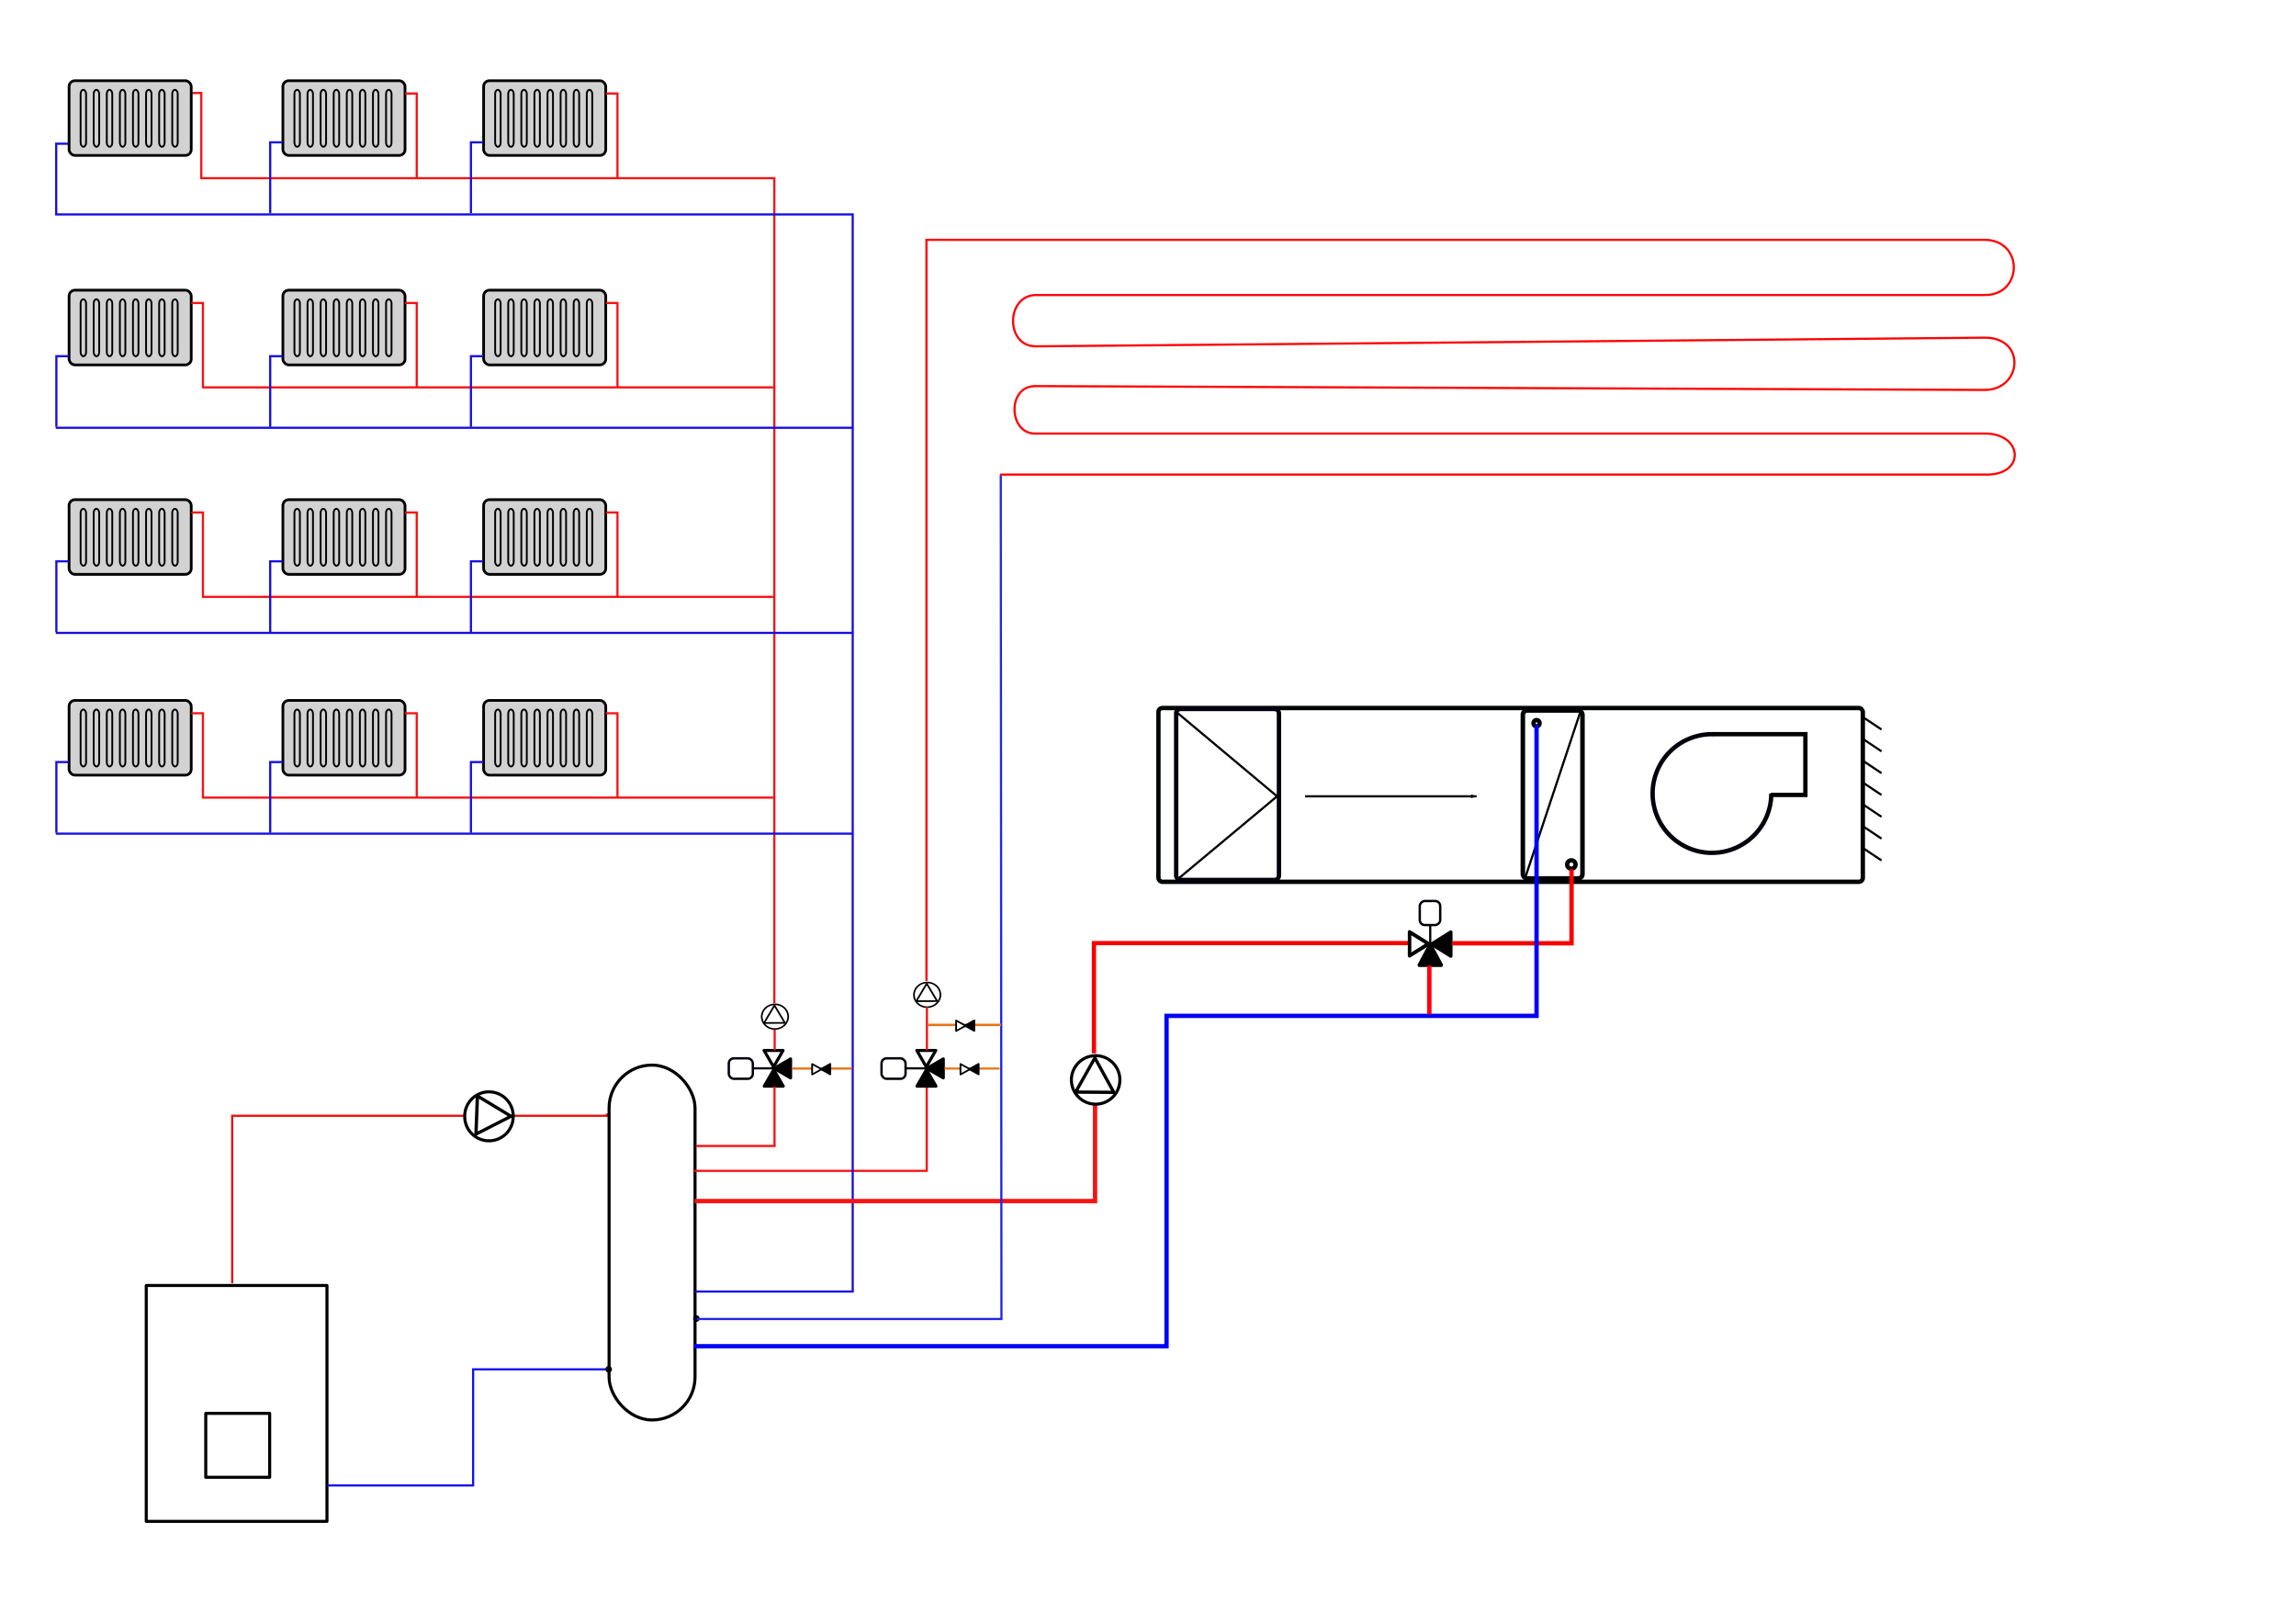 <?xml version="1.0" encoding="UTF-8" standalone="no"?>
<!-- Created with Inkscape (http://www.inkscape.org/) -->

<svg
   xmlns:dc="http://purl.org/dc/elements/1.1/"
   xmlns:cc="http://creativecommons.org/ns#"
   xmlns:rdf="http://www.w3.org/1999/02/22-rdf-syntax-ns#"
   xmlns:svg="http://www.w3.org/2000/svg"
   xmlns="http://www.w3.org/2000/svg"
   xmlns:sodipodi="http://sodipodi.sourceforge.net/DTD/sodipodi-0.dtd"
   xmlns:inkscape="http://www.inkscape.org/namespaces/inkscape"
   width="1052.362"
   height="744.094"
   id="svg2"
   version="1.1"
   inkscape:version="0.47 r22583"
   sodipodi:docname="circuit_hydraulique.svg">
  <defs
     id="defs4">
    <marker
       inkscape:stockid="Arrow1Lend"
       orient="auto"
       refY="0.0"
       refX="0.0"
       id="Arrow1Lend"
       style="overflow:visible;">
      <path
         id="path4086"
         d="M 0.0,0.0 L 5.0,-5.0 L -12.5,0.0 L 5.0,5.0 L 0.0,0.0 z "
         style="fill-rule:evenodd;stroke:#000000;stroke-width:1.0pt;marker-start:none;"
         transform="scale(0.8) rotate(180) translate(12.5,0)" />
    </marker>
    <inkscape:perspective
       sodipodi:type="inkscape:persp3d"
       inkscape:vp_x="0 : 526.18109 : 1"
       inkscape:vp_y="0 : 1000 : 0"
       inkscape:vp_z="744.09448 : 526.18109 : 1"
       inkscape:persp3d-origin="372.04724 : 350.78739 : 1"
       id="perspective10" />
  </defs>
  <sodipodi:namedview
     id="base"
     pagecolor="#ffffff"
     bordercolor="#666666"
     borderopacity="1.0"
     inkscape:pageopacity="0.0"
     inkscape:pageshadow="2"
     inkscape:zoom="0.80396924"
     inkscape:cx="607.26675"
     inkscape:cy="334.61756"
     inkscape:document-units="px"
     inkscape:current-layer="layer1"
     showgrid="false"
     showguides="true"
     inkscape:guide-bbox="true"
     inkscape:window-width="1920"
     inkscape:window-height="1103"
     inkscape:window-x="0"
     inkscape:window-y="70"
     inkscape:window-maximized="1">
    <sodipodi:guide
       orientation="0,1"
       position="365.801,186.878"
       id="guide3651" />
    <sodipodi:guide
       orientation="0,1"
       position="170.391,701.304"
       id="guide3933" />
    <sodipodi:guide
       orientation="1,0"
       position="909.658,598.015"
       id="guide4025" />
  </sodipodi:namedview>
  <g
     inkscape:label="Calque 1"
     inkscape:groupmode="layer"
     id="layer1"
     transform="translate(0,-308.268)">
    <rect
       style="fill:#ffffff;fill-opacity:1;stroke:#000000;stroke-width:1.4;stroke-linecap:butt;stroke-linejoin:round;stroke-miterlimit:4;stroke-opacity:1;stroke-dasharray:none;stroke-dashoffset:0"
       id="rect2816"
       width="82.833"
       height="108.086"
       x="67.036"
       y="897.377" />
    <rect
       style="fill:#ffffff;fill-opacity:1;stroke:#000000;stroke-width:1.4;stroke-linecap:butt;stroke-linejoin:round;stroke-miterlimit:4;stroke-opacity:1;stroke-dasharray:none;stroke-dashoffset:0"
       id="rect2818"
       width="29.294"
       height="29.294"
       x="94.31"
       y="955.966" />
    <path
       style="fill:none;stroke:#e50f0f;stroke-width:1px;stroke-linecap:butt;stroke-linejoin:miter;stroke-opacity:1"
       d="m 106.432,896.367 0,-76.772 171.726,0 0,-1.01"
       id="path2820" />
    <rect
       style="fill:#ffffff;fill-opacity:1;stroke:#000000;stroke-width:1.4;stroke-linecap:butt;stroke-linejoin:round;stroke-miterlimit:4;stroke-opacity:1;stroke-dasharray:none;stroke-dashoffset:0"
       id="rect2822"
       width="39.396"
       height="162.635"
       x="279.168"
       y="796.362"
       ry="19.698" />
    <g
       id="g2840">
      <path
         transform="translate(-0.14,615.175)"
         d="m 235.366,204.673 a 11.112,11.112 0 1 1 -22.223,0 11.112,11.112 0 1 1 22.223,0 z"
         sodipodi:ry="11.111678"
         sodipodi:rx="11.111678"
         sodipodi:cy="204.67302"
         sodipodi:cx="224.25386"
         id="path2824"
         style="fill:#ffffff;fill-opacity:1;stroke:#000000;stroke-width:1.4;stroke-linecap:butt;stroke-linejoin:round;stroke-miterlimit:4;stroke-opacity:1;stroke-dasharray:none;stroke-dashoffset:0"
         sodipodi:type="arc" />
      <path
         transform="matrix(1.079,0,0,1.04,-38.945,459.504)"
         d="m 238.901,337.508 7.127,4.471 7.127,4.471 -7.436,3.937 -7.436,3.937 0.309,-8.408 0.309,-8.408 z"
         inkscape:randomized="0"
         inkscape:rounded="0"
         inkscape:flatsided="false"
         sodipodi:arg2="-1.010498"
         sodipodi:arg1="-2.0576956"
         sodipodi:r2="4.8576684"
         sodipodi:r1="9.7153358"
         sodipodi:cy="346.09439"
         sodipodi:cx="243.44676"
         sodipodi:sides="3"
         id="path2826"
         style="fill:#ffffff;fill-opacity:1;stroke:#000000;stroke-width:1.4;stroke-linecap:butt;stroke-linejoin:round;stroke-miterlimit:4;stroke-opacity:1;stroke-dasharray:none;stroke-dashoffset:0"
         sodipodi:type="star" />
    </g>
    <path
       style="fill:none;stroke:#1512ed;stroke-width:1px;stroke-linecap:butt;stroke-linejoin:miter;stroke-opacity:1"
       d="m 150.071,989.005 66.786,0 0,-53.214 62.143,0"
       id="path2828" />
    <path
       sodipodi:type="arc"
       id="path2830"
       style="fill:#000000;stroke:none"
       sodipodi:cx="315"
       sodipodi:cy="793.79077"
       sodipodi:rx="1.5"
       sodipodi:ry="1.5"
       d="m 316.5,793.791 a 1.5,1.5 0 1 1 -3,0 1.5,1.5 0 1 1 3,0 z"
       transform="translate(-36,142)" />
    <path
       style="fill:none;stroke:#f81212;stroke-width:1.007px;stroke-linecap:butt;stroke-linejoin:miter;stroke-opacity:1"
       d="m 318.935,833.434 36.563,0"
       id="path2832" />
    <g
       id="g2844"
       transform="matrix(-0.02,-0.51,0.546,-0.022,-87.961,906.505)">
      <path
         sodipodi:type="arc"
         style="fill:#ffffff;fill-opacity:1;stroke:#000000;stroke-width:1.4;stroke-linecap:butt;stroke-linejoin:round;stroke-miterlimit:4;stroke-opacity:1;stroke-dasharray:none;stroke-dashoffset:0"
         id="path2846"
         sodipodi:cx="224.25386"
         sodipodi:cy="204.67302"
         sodipodi:rx="11.111678"
         sodipodi:ry="11.111678"
         d="m 235.366,204.673 c 0,6.137 -4.975,11.112 -11.112,11.112 -6.137,0 -11.112,-4.975 -11.112,-11.112 0,-6.137 4.975,-11.112 11.112,-11.112 6.137,0 11.112,4.975 11.112,11.112 z"
         transform="translate(-0.14,615.175)" />
      <path
         sodipodi:type="star"
         style="fill:#ffffff;fill-opacity:1;stroke:#000000;stroke-width:1.4;stroke-linecap:butt;stroke-linejoin:round;stroke-miterlimit:4;stroke-opacity:1;stroke-dasharray:none;stroke-dashoffset:0"
         id="path2848"
         sodipodi:sides="3"
         sodipodi:cx="243.44676"
         sodipodi:cy="346.09439"
         sodipodi:r1="9.7153358"
         sodipodi:r2="4.8576684"
         sodipodi:arg1="-2.0576956"
         sodipodi:arg2="-1.010498"
         inkscape:flatsided="false"
         inkscape:rounded="0"
         inkscape:randomized="0"
         d="m 238.901,337.508 7.127,4.471 7.127,4.471 -7.436,3.937 -7.436,3.937 0.309,-8.408 0.309,-8.408 z"
         transform="matrix(1.079,0,0,1.04,-38.945,459.504)" />
    </g>
    <g
       id="g3630"
       transform="matrix(0,-1,1,0,-461.466,1160.479)">
      <path
         transform="translate(0,308.268)"
         d="m 361.993,507.844 -3.771,2.177 -3.771,2.177 0,-4.355 0,-4.355 3.771,2.177 3.771,2.177 z"
         inkscape:randomized="0"
         inkscape:rounded="0"
         inkscape:flatsided="false"
         sodipodi:arg2="1.0471976"
         sodipodi:arg1="0"
         sodipodi:r2="2.5143087"
         sodipodi:r1="5.0286169"
         sodipodi:cy="507.84448"
         sodipodi:cx="356.96429"
         sodipodi:sides="3"
         id="path2852"
         style="fill:#000000;fill-opacity:1;stroke:#000000;stroke-width:1.4;stroke-linecap:butt;stroke-linejoin:round;stroke-miterlimit:4;stroke-opacity:1;stroke-dasharray:none;stroke-dashoffset:0"
         sodipodi:type="star" />
      <path
         sodipodi:type="star"
         style="fill:#ffffff;fill-opacity:1;stroke:#000000;stroke-width:1.4;stroke-linecap:butt;stroke-linejoin:round;stroke-miterlimit:4;stroke-opacity:1;stroke-dasharray:none;stroke-dashoffset:0"
         id="path2854"
         sodipodi:sides="3"
         sodipodi:cx="356.96429"
         sodipodi:cy="507.84448"
         sodipodi:r1="5.0286169"
         sodipodi:r2="2.5143087"
         sodipodi:arg1="0"
         sodipodi:arg2="1.0471976"
         inkscape:flatsided="false"
         inkscape:rounded="0"
         inkscape:randomized="0"
         d="m 361.993,507.844 -3.771,2.177 -3.771,2.177 0,-4.355 0,-4.355 3.771,2.177 3.771,2.177 z"
         transform="matrix(-1,0,0,-1,725.282,1323.867)" />
      <path
         transform="matrix(0,-1,1,0,-145.248,1178.28)"
         d="m 361.993,507.844 -3.771,2.177 -3.771,2.177 0,-4.355 0,-4.355 3.771,2.177 3.771,2.177 z"
         inkscape:randomized="0"
         inkscape:rounded="0"
         inkscape:flatsided="false"
         sodipodi:arg2="1.0471976"
         sodipodi:arg1="0"
         sodipodi:r2="2.5143087"
         sodipodi:r1="5.0286169"
         sodipodi:cy="507.84448"
         sodipodi:cx="356.96429"
         sodipodi:sides="3"
         id="path2856"
         style="fill:#000000;fill-opacity:1;stroke:#000000;stroke-width:1.4;stroke-linecap:butt;stroke-linejoin:round;stroke-miterlimit:4;stroke-opacity:1;stroke-dasharray:none;stroke-dashoffset:0"
         sodipodi:type="star" />
    </g>
    <path
       style="fill:none;stroke:#f81212;stroke-width:1px;stroke-linecap:butt;stroke-linejoin:miter;stroke-opacity:1"
       d="m 355,833.255 0,-27.143"
       id="path3655" />
    <path
       style="fill:none;stroke:#f81212;stroke-width:1px;stroke-linecap:butt;stroke-linejoin:miter;stroke-opacity:1"
       d="m 355.069,481.139 0,-9.344"
       id="path3657"
       transform="translate(0,308.268)" />
    <path
       style="fill:none;stroke:#f61414;stroke-width:1;stroke-linecap:butt;stroke-linejoin:miter;stroke-opacity:1;stroke-miterlimit:4;stroke-dasharray:none"
       d="m 318.198,844.837 106.571,0 0,-44.447"
       id="path3659" />
    <path
       style="fill:none;stroke:#f81212;stroke-width:1px;stroke-linecap:butt;stroke-linejoin:miter;stroke-opacity:1"
       d="m 354.912,459.833 0,-8.312 0,-369.873 -262.651,0 0,-39.065 -4.203,0.061"
       id="path3661"
       transform="translate(0,308.268)"
       sodipodi:nodetypes="cccccc" />
    <g
       id="g3702">
      <rect
         ry="2.684"
         y="345.246"
         x="31.659"
         height="34.244"
         width="55.99"
         id="rect3663"
         style="fill:#d2d2d2;fill-opacity:1;stroke:#000000;stroke-width:1.244;stroke-linecap:butt;stroke-linejoin:round;stroke-miterlimit:4;stroke-opacity:1;stroke-dasharray:none;stroke-dashoffset:0" />
      <rect
         ry="1.811"
         y="349.43"
         x="36.946"
         height="26.095"
         width="2.513"
         id="rect3665"
         style="fill:#d2d2d2;fill-opacity:1;stroke:#000000;stroke-width:0.838;stroke-linecap:butt;stroke-linejoin:round;stroke-miterlimit:4;stroke-opacity:1;stroke-dasharray:none;stroke-dashoffset:0" />
      <rect
         style="fill:#d2d2d2;fill-opacity:1;stroke:#000000;stroke-width:0.838;stroke-linecap:butt;stroke-linejoin:round;stroke-miterlimit:4;stroke-opacity:1;stroke-dasharray:none;stroke-dashoffset:0"
         id="rect3667"
         width="2.513"
         height="26.095"
         x="42.946"
         y="349.43"
         ry="1.811" />
      <rect
         ry="1.811"
         y="349.43"
         x="48.946"
         height="26.095"
         width="2.513"
         id="rect3669"
         style="fill:#d2d2d2;fill-opacity:1;stroke:#000000;stroke-width:0.838;stroke-linecap:butt;stroke-linejoin:round;stroke-miterlimit:4;stroke-opacity:1;stroke-dasharray:none;stroke-dashoffset:0" />
      <rect
         style="fill:#d2d2d2;fill-opacity:1;stroke:#000000;stroke-width:0.838;stroke-linecap:butt;stroke-linejoin:round;stroke-miterlimit:4;stroke-opacity:1;stroke-dasharray:none;stroke-dashoffset:0"
         id="rect3671"
         width="2.513"
         height="26.095"
         x="54.946"
         y="349.43"
         ry="1.811" />
      <rect
         ry="1.811"
         y="349.43"
         x="60.946"
         height="26.095"
         width="2.513"
         id="rect3673"
         style="fill:#d2d2d2;fill-opacity:1;stroke:#000000;stroke-width:0.838;stroke-linecap:butt;stroke-linejoin:round;stroke-miterlimit:4;stroke-opacity:1;stroke-dasharray:none;stroke-dashoffset:0" />
      <rect
         style="fill:#d2d2d2;fill-opacity:1;stroke:#000000;stroke-width:0.838;stroke-linecap:butt;stroke-linejoin:round;stroke-miterlimit:4;stroke-opacity:1;stroke-dasharray:none;stroke-dashoffset:0"
         id="rect3675"
         width="2.513"
         height="26.095"
         x="66.946"
         y="349.43"
         ry="1.811" />
      <rect
         ry="1.811"
         y="349.43"
         x="72.946"
         height="26.095"
         width="2.513"
         id="rect3677"
         style="fill:#d2d2d2;fill-opacity:1;stroke:#000000;stroke-width:0.838;stroke-linecap:butt;stroke-linejoin:round;stroke-miterlimit:4;stroke-opacity:1;stroke-dasharray:none;stroke-dashoffset:0" />
      <rect
         style="fill:#d2d2d2;fill-opacity:1;stroke:#000000;stroke-width:0.838;stroke-linecap:butt;stroke-linejoin:round;stroke-miterlimit:4;stroke-opacity:1;stroke-dasharray:none;stroke-dashoffset:0"
         id="rect3679"
         width="2.513"
         height="26.095"
         x="78.946"
         y="349.43"
         ry="1.811" />
    </g>
    <g
       id="g3713"
       transform="translate(98,0)">
      <rect
         style="fill:#d2d2d2;fill-opacity:1;stroke:#000000;stroke-width:1.244;stroke-linecap:butt;stroke-linejoin:round;stroke-miterlimit:4;stroke-opacity:1;stroke-dasharray:none;stroke-dashoffset:0"
         id="rect3715"
         width="55.99"
         height="34.244"
         x="31.659"
         y="345.246"
         ry="2.684" />
      <rect
         style="fill:#d2d2d2;fill-opacity:1;stroke:#000000;stroke-width:0.838;stroke-linecap:butt;stroke-linejoin:round;stroke-miterlimit:4;stroke-opacity:1;stroke-dasharray:none;stroke-dashoffset:0"
         id="rect3717"
         width="2.513"
         height="26.095"
         x="36.946"
         y="349.43"
         ry="1.811" />
      <rect
         ry="1.811"
         y="349.43"
         x="42.946"
         height="26.095"
         width="2.513"
         id="rect3719"
         style="fill:#d2d2d2;fill-opacity:1;stroke:#000000;stroke-width:0.838;stroke-linecap:butt;stroke-linejoin:round;stroke-miterlimit:4;stroke-opacity:1;stroke-dasharray:none;stroke-dashoffset:0" />
      <rect
         style="fill:#d2d2d2;fill-opacity:1;stroke:#000000;stroke-width:0.838;stroke-linecap:butt;stroke-linejoin:round;stroke-miterlimit:4;stroke-opacity:1;stroke-dasharray:none;stroke-dashoffset:0"
         id="rect3721"
         width="2.513"
         height="26.095"
         x="48.946"
         y="349.43"
         ry="1.811" />
      <rect
         ry="1.811"
         y="349.43"
         x="54.946"
         height="26.095"
         width="2.513"
         id="rect3723"
         style="fill:#d2d2d2;fill-opacity:1;stroke:#000000;stroke-width:0.838;stroke-linecap:butt;stroke-linejoin:round;stroke-miterlimit:4;stroke-opacity:1;stroke-dasharray:none;stroke-dashoffset:0" />
      <rect
         style="fill:#d2d2d2;fill-opacity:1;stroke:#000000;stroke-width:0.838;stroke-linecap:butt;stroke-linejoin:round;stroke-miterlimit:4;stroke-opacity:1;stroke-dasharray:none;stroke-dashoffset:0"
         id="rect3725"
         width="2.513"
         height="26.095"
         x="60.946"
         y="349.43"
         ry="1.811" />
      <rect
         ry="1.811"
         y="349.43"
         x="66.946"
         height="26.095"
         width="2.513"
         id="rect3727"
         style="fill:#d2d2d2;fill-opacity:1;stroke:#000000;stroke-width:0.838;stroke-linecap:butt;stroke-linejoin:round;stroke-miterlimit:4;stroke-opacity:1;stroke-dasharray:none;stroke-dashoffset:0" />
      <rect
         style="fill:#d2d2d2;fill-opacity:1;stroke:#000000;stroke-width:0.838;stroke-linecap:butt;stroke-linejoin:round;stroke-miterlimit:4;stroke-opacity:1;stroke-dasharray:none;stroke-dashoffset:0"
         id="rect3729"
         width="2.513"
         height="26.095"
         x="72.946"
         y="349.43"
         ry="1.811" />
      <rect
         ry="1.811"
         y="349.43"
         x="78.946"
         height="26.095"
         width="2.513"
         id="rect3731"
         style="fill:#d2d2d2;fill-opacity:1;stroke:#000000;stroke-width:0.838;stroke-linecap:butt;stroke-linejoin:round;stroke-miterlimit:4;stroke-opacity:1;stroke-dasharray:none;stroke-dashoffset:0" />
    </g>
    <g
       transform="translate(190,0)"
       id="g3733">
      <rect
         ry="2.684"
         y="345.246"
         x="31.659"
         height="34.244"
         width="55.99"
         id="rect3735"
         style="fill:#d2d2d2;fill-opacity:1;stroke:#000000;stroke-width:1.244;stroke-linecap:butt;stroke-linejoin:round;stroke-miterlimit:4;stroke-opacity:1;stroke-dasharray:none;stroke-dashoffset:0" />
      <rect
         ry="1.811"
         y="349.43"
         x="36.946"
         height="26.095"
         width="2.513"
         id="rect3737"
         style="fill:#d2d2d2;fill-opacity:1;stroke:#000000;stroke-width:0.838;stroke-linecap:butt;stroke-linejoin:round;stroke-miterlimit:4;stroke-opacity:1;stroke-dasharray:none;stroke-dashoffset:0" />
      <rect
         style="fill:#d2d2d2;fill-opacity:1;stroke:#000000;stroke-width:0.838;stroke-linecap:butt;stroke-linejoin:round;stroke-miterlimit:4;stroke-opacity:1;stroke-dasharray:none;stroke-dashoffset:0"
         id="rect3739"
         width="2.513"
         height="26.095"
         x="42.946"
         y="349.43"
         ry="1.811" />
      <rect
         ry="1.811"
         y="349.43"
         x="48.946"
         height="26.095"
         width="2.513"
         id="rect3741"
         style="fill:#d2d2d2;fill-opacity:1;stroke:#000000;stroke-width:0.838;stroke-linecap:butt;stroke-linejoin:round;stroke-miterlimit:4;stroke-opacity:1;stroke-dasharray:none;stroke-dashoffset:0" />
      <rect
         style="fill:#d2d2d2;fill-opacity:1;stroke:#000000;stroke-width:0.838;stroke-linecap:butt;stroke-linejoin:round;stroke-miterlimit:4;stroke-opacity:1;stroke-dasharray:none;stroke-dashoffset:0"
         id="rect3743"
         width="2.513"
         height="26.095"
         x="54.946"
         y="349.43"
         ry="1.811" />
      <rect
         ry="1.811"
         y="349.43"
         x="60.946"
         height="26.095"
         width="2.513"
         id="rect3745"
         style="fill:#d2d2d2;fill-opacity:1;stroke:#000000;stroke-width:0.838;stroke-linecap:butt;stroke-linejoin:round;stroke-miterlimit:4;stroke-opacity:1;stroke-dasharray:none;stroke-dashoffset:0" />
      <rect
         style="fill:#d2d2d2;fill-opacity:1;stroke:#000000;stroke-width:0.838;stroke-linecap:butt;stroke-linejoin:round;stroke-miterlimit:4;stroke-opacity:1;stroke-dasharray:none;stroke-dashoffset:0"
         id="rect3747"
         width="2.513"
         height="26.095"
         x="66.946"
         y="349.43"
         ry="1.811" />
      <rect
         ry="1.811"
         y="349.43"
         x="72.946"
         height="26.095"
         width="2.513"
         id="rect3749"
         style="fill:#d2d2d2;fill-opacity:1;stroke:#000000;stroke-width:0.838;stroke-linecap:butt;stroke-linejoin:round;stroke-miterlimit:4;stroke-opacity:1;stroke-dasharray:none;stroke-dashoffset:0" />
      <rect
         style="fill:#d2d2d2;fill-opacity:1;stroke:#000000;stroke-width:0.838;stroke-linecap:butt;stroke-linejoin:round;stroke-miterlimit:4;stroke-opacity:1;stroke-dasharray:none;stroke-dashoffset:0"
         id="rect3751"
         width="2.513"
         height="26.095"
         x="78.946"
         y="349.43"
         ry="1.811" />
    </g>
    <g
       id="g3753"
       transform="translate(0,96)">
      <rect
         style="fill:#d2d2d2;fill-opacity:1;stroke:#000000;stroke-width:1.244;stroke-linecap:butt;stroke-linejoin:round;stroke-miterlimit:4;stroke-opacity:1;stroke-dasharray:none;stroke-dashoffset:0"
         id="rect3755"
         width="55.99"
         height="34.244"
         x="31.659"
         y="345.246"
         ry="2.684" />
      <rect
         style="fill:#d2d2d2;fill-opacity:1;stroke:#000000;stroke-width:0.838;stroke-linecap:butt;stroke-linejoin:round;stroke-miterlimit:4;stroke-opacity:1;stroke-dasharray:none;stroke-dashoffset:0"
         id="rect3757"
         width="2.513"
         height="26.095"
         x="36.946"
         y="349.43"
         ry="1.811" />
      <rect
         ry="1.811"
         y="349.43"
         x="42.946"
         height="26.095"
         width="2.513"
         id="rect3759"
         style="fill:#d2d2d2;fill-opacity:1;stroke:#000000;stroke-width:0.838;stroke-linecap:butt;stroke-linejoin:round;stroke-miterlimit:4;stroke-opacity:1;stroke-dasharray:none;stroke-dashoffset:0" />
      <rect
         style="fill:#d2d2d2;fill-opacity:1;stroke:#000000;stroke-width:0.838;stroke-linecap:butt;stroke-linejoin:round;stroke-miterlimit:4;stroke-opacity:1;stroke-dasharray:none;stroke-dashoffset:0"
         id="rect3761"
         width="2.513"
         height="26.095"
         x="48.946"
         y="349.43"
         ry="1.811" />
      <rect
         ry="1.811"
         y="349.43"
         x="54.946"
         height="26.095"
         width="2.513"
         id="rect3763"
         style="fill:#d2d2d2;fill-opacity:1;stroke:#000000;stroke-width:0.838;stroke-linecap:butt;stroke-linejoin:round;stroke-miterlimit:4;stroke-opacity:1;stroke-dasharray:none;stroke-dashoffset:0" />
      <rect
         style="fill:#d2d2d2;fill-opacity:1;stroke:#000000;stroke-width:0.838;stroke-linecap:butt;stroke-linejoin:round;stroke-miterlimit:4;stroke-opacity:1;stroke-dasharray:none;stroke-dashoffset:0"
         id="rect3765"
         width="2.513"
         height="26.095"
         x="60.946"
         y="349.43"
         ry="1.811" />
      <rect
         ry="1.811"
         y="349.43"
         x="66.946"
         height="26.095"
         width="2.513"
         id="rect3767"
         style="fill:#d2d2d2;fill-opacity:1;stroke:#000000;stroke-width:0.838;stroke-linecap:butt;stroke-linejoin:round;stroke-miterlimit:4;stroke-opacity:1;stroke-dasharray:none;stroke-dashoffset:0" />
      <rect
         style="fill:#d2d2d2;fill-opacity:1;stroke:#000000;stroke-width:0.838;stroke-linecap:butt;stroke-linejoin:round;stroke-miterlimit:4;stroke-opacity:1;stroke-dasharray:none;stroke-dashoffset:0"
         id="rect3769"
         width="2.513"
         height="26.095"
         x="72.946"
         y="349.43"
         ry="1.811" />
      <rect
         ry="1.811"
         y="349.43"
         x="78.946"
         height="26.095"
         width="2.513"
         id="rect3771"
         style="fill:#d2d2d2;fill-opacity:1;stroke:#000000;stroke-width:0.838;stroke-linecap:butt;stroke-linejoin:round;stroke-miterlimit:4;stroke-opacity:1;stroke-dasharray:none;stroke-dashoffset:0" />
    </g>
    <g
       transform="translate(98,96)"
       id="g3773">
      <rect
         ry="2.684"
         y="345.246"
         x="31.659"
         height="34.244"
         width="55.99"
         id="rect3775"
         style="fill:#d2d2d2;fill-opacity:1;stroke:#000000;stroke-width:1.244;stroke-linecap:butt;stroke-linejoin:round;stroke-miterlimit:4;stroke-opacity:1;stroke-dasharray:none;stroke-dashoffset:0" />
      <rect
         ry="1.811"
         y="349.43"
         x="36.946"
         height="26.095"
         width="2.513"
         id="rect3777"
         style="fill:#d2d2d2;fill-opacity:1;stroke:#000000;stroke-width:0.838;stroke-linecap:butt;stroke-linejoin:round;stroke-miterlimit:4;stroke-opacity:1;stroke-dasharray:none;stroke-dashoffset:0" />
      <rect
         style="fill:#d2d2d2;fill-opacity:1;stroke:#000000;stroke-width:0.838;stroke-linecap:butt;stroke-linejoin:round;stroke-miterlimit:4;stroke-opacity:1;stroke-dasharray:none;stroke-dashoffset:0"
         id="rect3779"
         width="2.513"
         height="26.095"
         x="42.946"
         y="349.43"
         ry="1.811" />
      <rect
         ry="1.811"
         y="349.43"
         x="48.946"
         height="26.095"
         width="2.513"
         id="rect3781"
         style="fill:#d2d2d2;fill-opacity:1;stroke:#000000;stroke-width:0.838;stroke-linecap:butt;stroke-linejoin:round;stroke-miterlimit:4;stroke-opacity:1;stroke-dasharray:none;stroke-dashoffset:0" />
      <rect
         style="fill:#d2d2d2;fill-opacity:1;stroke:#000000;stroke-width:0.838;stroke-linecap:butt;stroke-linejoin:round;stroke-miterlimit:4;stroke-opacity:1;stroke-dasharray:none;stroke-dashoffset:0"
         id="rect3783"
         width="2.513"
         height="26.095"
         x="54.946"
         y="349.43"
         ry="1.811" />
      <rect
         ry="1.811"
         y="349.43"
         x="60.946"
         height="26.095"
         width="2.513"
         id="rect3785"
         style="fill:#d2d2d2;fill-opacity:1;stroke:#000000;stroke-width:0.838;stroke-linecap:butt;stroke-linejoin:round;stroke-miterlimit:4;stroke-opacity:1;stroke-dasharray:none;stroke-dashoffset:0" />
      <rect
         style="fill:#d2d2d2;fill-opacity:1;stroke:#000000;stroke-width:0.838;stroke-linecap:butt;stroke-linejoin:round;stroke-miterlimit:4;stroke-opacity:1;stroke-dasharray:none;stroke-dashoffset:0"
         id="rect3787"
         width="2.513"
         height="26.095"
         x="66.946"
         y="349.43"
         ry="1.811" />
      <rect
         ry="1.811"
         y="349.43"
         x="72.946"
         height="26.095"
         width="2.513"
         id="rect3789"
         style="fill:#d2d2d2;fill-opacity:1;stroke:#000000;stroke-width:0.838;stroke-linecap:butt;stroke-linejoin:round;stroke-miterlimit:4;stroke-opacity:1;stroke-dasharray:none;stroke-dashoffset:0" />
      <rect
         style="fill:#d2d2d2;fill-opacity:1;stroke:#000000;stroke-width:0.838;stroke-linecap:butt;stroke-linejoin:round;stroke-miterlimit:4;stroke-opacity:1;stroke-dasharray:none;stroke-dashoffset:0"
         id="rect3791"
         width="2.513"
         height="26.095"
         x="78.946"
         y="349.43"
         ry="1.811" />
    </g>
    <g
       id="g3793"
       transform="translate(190,96)">
      <rect
         style="fill:#d2d2d2;fill-opacity:1;stroke:#000000;stroke-width:1.244;stroke-linecap:butt;stroke-linejoin:round;stroke-miterlimit:4;stroke-opacity:1;stroke-dasharray:none;stroke-dashoffset:0"
         id="rect3795"
         width="55.99"
         height="34.244"
         x="31.659"
         y="345.246"
         ry="2.684" />
      <rect
         style="fill:#d2d2d2;fill-opacity:1;stroke:#000000;stroke-width:0.838;stroke-linecap:butt;stroke-linejoin:round;stroke-miterlimit:4;stroke-opacity:1;stroke-dasharray:none;stroke-dashoffset:0"
         id="rect3797"
         width="2.513"
         height="26.095"
         x="36.946"
         y="349.43"
         ry="1.811" />
      <rect
         ry="1.811"
         y="349.43"
         x="42.946"
         height="26.095"
         width="2.513"
         id="rect3799"
         style="fill:#d2d2d2;fill-opacity:1;stroke:#000000;stroke-width:0.838;stroke-linecap:butt;stroke-linejoin:round;stroke-miterlimit:4;stroke-opacity:1;stroke-dasharray:none;stroke-dashoffset:0" />
      <rect
         style="fill:#d2d2d2;fill-opacity:1;stroke:#000000;stroke-width:0.838;stroke-linecap:butt;stroke-linejoin:round;stroke-miterlimit:4;stroke-opacity:1;stroke-dasharray:none;stroke-dashoffset:0"
         id="rect3801"
         width="2.513"
         height="26.095"
         x="48.946"
         y="349.43"
         ry="1.811" />
      <rect
         ry="1.811"
         y="349.43"
         x="54.946"
         height="26.095"
         width="2.513"
         id="rect3803"
         style="fill:#d2d2d2;fill-opacity:1;stroke:#000000;stroke-width:0.838;stroke-linecap:butt;stroke-linejoin:round;stroke-miterlimit:4;stroke-opacity:1;stroke-dasharray:none;stroke-dashoffset:0" />
      <rect
         style="fill:#d2d2d2;fill-opacity:1;stroke:#000000;stroke-width:0.838;stroke-linecap:butt;stroke-linejoin:round;stroke-miterlimit:4;stroke-opacity:1;stroke-dasharray:none;stroke-dashoffset:0"
         id="rect3805"
         width="2.513"
         height="26.095"
         x="60.946"
         y="349.43"
         ry="1.811" />
      <rect
         ry="1.811"
         y="349.43"
         x="66.946"
         height="26.095"
         width="2.513"
         id="rect3807"
         style="fill:#d2d2d2;fill-opacity:1;stroke:#000000;stroke-width:0.838;stroke-linecap:butt;stroke-linejoin:round;stroke-miterlimit:4;stroke-opacity:1;stroke-dasharray:none;stroke-dashoffset:0" />
      <rect
         style="fill:#d2d2d2;fill-opacity:1;stroke:#000000;stroke-width:0.838;stroke-linecap:butt;stroke-linejoin:round;stroke-miterlimit:4;stroke-opacity:1;stroke-dasharray:none;stroke-dashoffset:0"
         id="rect3809"
         width="2.513"
         height="26.095"
         x="72.946"
         y="349.43"
         ry="1.811" />
      <rect
         ry="1.811"
         y="349.43"
         x="78.946"
         height="26.095"
         width="2.513"
         id="rect3811"
         style="fill:#d2d2d2;fill-opacity:1;stroke:#000000;stroke-width:0.838;stroke-linecap:butt;stroke-linejoin:round;stroke-miterlimit:4;stroke-opacity:1;stroke-dasharray:none;stroke-dashoffset:0" />
    </g>
    <g
       transform="translate(0,192)"
       id="g3813">
      <rect
         ry="2.684"
         y="345.246"
         x="31.659"
         height="34.244"
         width="55.99"
         id="rect3815"
         style="fill:#d2d2d2;fill-opacity:1;stroke:#000000;stroke-width:1.244;stroke-linecap:butt;stroke-linejoin:round;stroke-miterlimit:4;stroke-opacity:1;stroke-dasharray:none;stroke-dashoffset:0" />
      <rect
         ry="1.811"
         y="349.43"
         x="36.946"
         height="26.095"
         width="2.513"
         id="rect3817"
         style="fill:#d2d2d2;fill-opacity:1;stroke:#000000;stroke-width:0.838;stroke-linecap:butt;stroke-linejoin:round;stroke-miterlimit:4;stroke-opacity:1;stroke-dasharray:none;stroke-dashoffset:0" />
      <rect
         style="fill:#d2d2d2;fill-opacity:1;stroke:#000000;stroke-width:0.838;stroke-linecap:butt;stroke-linejoin:round;stroke-miterlimit:4;stroke-opacity:1;stroke-dasharray:none;stroke-dashoffset:0"
         id="rect3819"
         width="2.513"
         height="26.095"
         x="42.946"
         y="349.43"
         ry="1.811" />
      <rect
         ry="1.811"
         y="349.43"
         x="48.946"
         height="26.095"
         width="2.513"
         id="rect3821"
         style="fill:#d2d2d2;fill-opacity:1;stroke:#000000;stroke-width:0.838;stroke-linecap:butt;stroke-linejoin:round;stroke-miterlimit:4;stroke-opacity:1;stroke-dasharray:none;stroke-dashoffset:0" />
      <rect
         style="fill:#d2d2d2;fill-opacity:1;stroke:#000000;stroke-width:0.838;stroke-linecap:butt;stroke-linejoin:round;stroke-miterlimit:4;stroke-opacity:1;stroke-dasharray:none;stroke-dashoffset:0"
         id="rect3823"
         width="2.513"
         height="26.095"
         x="54.946"
         y="349.43"
         ry="1.811" />
      <rect
         ry="1.811"
         y="349.43"
         x="60.946"
         height="26.095"
         width="2.513"
         id="rect3825"
         style="fill:#d2d2d2;fill-opacity:1;stroke:#000000;stroke-width:0.838;stroke-linecap:butt;stroke-linejoin:round;stroke-miterlimit:4;stroke-opacity:1;stroke-dasharray:none;stroke-dashoffset:0" />
      <rect
         style="fill:#d2d2d2;fill-opacity:1;stroke:#000000;stroke-width:0.838;stroke-linecap:butt;stroke-linejoin:round;stroke-miterlimit:4;stroke-opacity:1;stroke-dasharray:none;stroke-dashoffset:0"
         id="rect3827"
         width="2.513"
         height="26.095"
         x="66.946"
         y="349.43"
         ry="1.811" />
      <rect
         ry="1.811"
         y="349.43"
         x="72.946"
         height="26.095"
         width="2.513"
         id="rect3829"
         style="fill:#d2d2d2;fill-opacity:1;stroke:#000000;stroke-width:0.838;stroke-linecap:butt;stroke-linejoin:round;stroke-miterlimit:4;stroke-opacity:1;stroke-dasharray:none;stroke-dashoffset:0" />
      <rect
         style="fill:#d2d2d2;fill-opacity:1;stroke:#000000;stroke-width:0.838;stroke-linecap:butt;stroke-linejoin:round;stroke-miterlimit:4;stroke-opacity:1;stroke-dasharray:none;stroke-dashoffset:0"
         id="rect3831"
         width="2.513"
         height="26.095"
         x="78.946"
         y="349.43"
         ry="1.811" />
    </g>
    <g
       id="g3833"
       transform="translate(98,192)">
      <rect
         style="fill:#d2d2d2;fill-opacity:1;stroke:#000000;stroke-width:1.244;stroke-linecap:butt;stroke-linejoin:round;stroke-miterlimit:4;stroke-opacity:1;stroke-dasharray:none;stroke-dashoffset:0"
         id="rect3835"
         width="55.99"
         height="34.244"
         x="31.659"
         y="345.246"
         ry="2.684" />
      <rect
         style="fill:#d2d2d2;fill-opacity:1;stroke:#000000;stroke-width:0.838;stroke-linecap:butt;stroke-linejoin:round;stroke-miterlimit:4;stroke-opacity:1;stroke-dasharray:none;stroke-dashoffset:0"
         id="rect3837"
         width="2.513"
         height="26.095"
         x="36.946"
         y="349.43"
         ry="1.811" />
      <rect
         ry="1.811"
         y="349.43"
         x="42.946"
         height="26.095"
         width="2.513"
         id="rect3839"
         style="fill:#d2d2d2;fill-opacity:1;stroke:#000000;stroke-width:0.838;stroke-linecap:butt;stroke-linejoin:round;stroke-miterlimit:4;stroke-opacity:1;stroke-dasharray:none;stroke-dashoffset:0" />
      <rect
         style="fill:#d2d2d2;fill-opacity:1;stroke:#000000;stroke-width:0.838;stroke-linecap:butt;stroke-linejoin:round;stroke-miterlimit:4;stroke-opacity:1;stroke-dasharray:none;stroke-dashoffset:0"
         id="rect3841"
         width="2.513"
         height="26.095"
         x="48.946"
         y="349.43"
         ry="1.811" />
      <rect
         ry="1.811"
         y="349.43"
         x="54.946"
         height="26.095"
         width="2.513"
         id="rect3843"
         style="fill:#d2d2d2;fill-opacity:1;stroke:#000000;stroke-width:0.838;stroke-linecap:butt;stroke-linejoin:round;stroke-miterlimit:4;stroke-opacity:1;stroke-dasharray:none;stroke-dashoffset:0" />
      <rect
         style="fill:#d2d2d2;fill-opacity:1;stroke:#000000;stroke-width:0.838;stroke-linecap:butt;stroke-linejoin:round;stroke-miterlimit:4;stroke-opacity:1;stroke-dasharray:none;stroke-dashoffset:0"
         id="rect3845"
         width="2.513"
         height="26.095"
         x="60.946"
         y="349.43"
         ry="1.811" />
      <rect
         ry="1.811"
         y="349.43"
         x="66.946"
         height="26.095"
         width="2.513"
         id="rect3847"
         style="fill:#d2d2d2;fill-opacity:1;stroke:#000000;stroke-width:0.838;stroke-linecap:butt;stroke-linejoin:round;stroke-miterlimit:4;stroke-opacity:1;stroke-dasharray:none;stroke-dashoffset:0" />
      <rect
         style="fill:#d2d2d2;fill-opacity:1;stroke:#000000;stroke-width:0.838;stroke-linecap:butt;stroke-linejoin:round;stroke-miterlimit:4;stroke-opacity:1;stroke-dasharray:none;stroke-dashoffset:0"
         id="rect3849"
         width="2.513"
         height="26.095"
         x="72.946"
         y="349.43"
         ry="1.811" />
      <rect
         ry="1.811"
         y="349.43"
         x="78.946"
         height="26.095"
         width="2.513"
         id="rect3851"
         style="fill:#d2d2d2;fill-opacity:1;stroke:#000000;stroke-width:0.838;stroke-linecap:butt;stroke-linejoin:round;stroke-miterlimit:4;stroke-opacity:1;stroke-dasharray:none;stroke-dashoffset:0" />
    </g>
    <g
       transform="translate(190,192)"
       id="g3853">
      <rect
         ry="2.684"
         y="345.246"
         x="31.659"
         height="34.244"
         width="55.99"
         id="rect3855"
         style="fill:#d2d2d2;fill-opacity:1;stroke:#000000;stroke-width:1.244;stroke-linecap:butt;stroke-linejoin:round;stroke-miterlimit:4;stroke-opacity:1;stroke-dasharray:none;stroke-dashoffset:0" />
      <rect
         ry="1.811"
         y="349.43"
         x="36.946"
         height="26.095"
         width="2.513"
         id="rect3857"
         style="fill:#d2d2d2;fill-opacity:1;stroke:#000000;stroke-width:0.838;stroke-linecap:butt;stroke-linejoin:round;stroke-miterlimit:4;stroke-opacity:1;stroke-dasharray:none;stroke-dashoffset:0" />
      <rect
         style="fill:#d2d2d2;fill-opacity:1;stroke:#000000;stroke-width:0.838;stroke-linecap:butt;stroke-linejoin:round;stroke-miterlimit:4;stroke-opacity:1;stroke-dasharray:none;stroke-dashoffset:0"
         id="rect3859"
         width="2.513"
         height="26.095"
         x="42.946"
         y="349.43"
         ry="1.811" />
      <rect
         ry="1.811"
         y="349.43"
         x="48.946"
         height="26.095"
         width="2.513"
         id="rect3861"
         style="fill:#d2d2d2;fill-opacity:1;stroke:#000000;stroke-width:0.838;stroke-linecap:butt;stroke-linejoin:round;stroke-miterlimit:4;stroke-opacity:1;stroke-dasharray:none;stroke-dashoffset:0" />
      <rect
         style="fill:#d2d2d2;fill-opacity:1;stroke:#000000;stroke-width:0.838;stroke-linecap:butt;stroke-linejoin:round;stroke-miterlimit:4;stroke-opacity:1;stroke-dasharray:none;stroke-dashoffset:0"
         id="rect3863"
         width="2.513"
         height="26.095"
         x="54.946"
         y="349.43"
         ry="1.811" />
      <rect
         ry="1.811"
         y="349.43"
         x="60.946"
         height="26.095"
         width="2.513"
         id="rect3865"
         style="fill:#d2d2d2;fill-opacity:1;stroke:#000000;stroke-width:0.838;stroke-linecap:butt;stroke-linejoin:round;stroke-miterlimit:4;stroke-opacity:1;stroke-dasharray:none;stroke-dashoffset:0" />
      <rect
         style="fill:#d2d2d2;fill-opacity:1;stroke:#000000;stroke-width:0.838;stroke-linecap:butt;stroke-linejoin:round;stroke-miterlimit:4;stroke-opacity:1;stroke-dasharray:none;stroke-dashoffset:0"
         id="rect3867"
         width="2.513"
         height="26.095"
         x="66.946"
         y="349.43"
         ry="1.811" />
      <rect
         ry="1.811"
         y="349.43"
         x="72.946"
         height="26.095"
         width="2.513"
         id="rect3869"
         style="fill:#d2d2d2;fill-opacity:1;stroke:#000000;stroke-width:0.838;stroke-linecap:butt;stroke-linejoin:round;stroke-miterlimit:4;stroke-opacity:1;stroke-dasharray:none;stroke-dashoffset:0" />
      <rect
         style="fill:#d2d2d2;fill-opacity:1;stroke:#000000;stroke-width:0.838;stroke-linecap:butt;stroke-linejoin:round;stroke-miterlimit:4;stroke-opacity:1;stroke-dasharray:none;stroke-dashoffset:0"
         id="rect3871"
         width="2.513"
         height="26.095"
         x="78.946"
         y="349.43"
         ry="1.811" />
    </g>
    <g
       id="g3873"
       transform="translate(0,284)">
      <rect
         style="fill:#d2d2d2;fill-opacity:1;stroke:#000000;stroke-width:1.244;stroke-linecap:butt;stroke-linejoin:round;stroke-miterlimit:4;stroke-opacity:1;stroke-dasharray:none;stroke-dashoffset:0"
         id="rect3875"
         width="55.99"
         height="34.244"
         x="31.659"
         y="345.246"
         ry="2.684" />
      <rect
         style="fill:#d2d2d2;fill-opacity:1;stroke:#000000;stroke-width:0.838;stroke-linecap:butt;stroke-linejoin:round;stroke-miterlimit:4;stroke-opacity:1;stroke-dasharray:none;stroke-dashoffset:0"
         id="rect3877"
         width="2.513"
         height="26.095"
         x="36.946"
         y="349.43"
         ry="1.811" />
      <rect
         ry="1.811"
         y="349.43"
         x="42.946"
         height="26.095"
         width="2.513"
         id="rect3879"
         style="fill:#d2d2d2;fill-opacity:1;stroke:#000000;stroke-width:0.838;stroke-linecap:butt;stroke-linejoin:round;stroke-miterlimit:4;stroke-opacity:1;stroke-dasharray:none;stroke-dashoffset:0" />
      <rect
         style="fill:#d2d2d2;fill-opacity:1;stroke:#000000;stroke-width:0.838;stroke-linecap:butt;stroke-linejoin:round;stroke-miterlimit:4;stroke-opacity:1;stroke-dasharray:none;stroke-dashoffset:0"
         id="rect3881"
         width="2.513"
         height="26.095"
         x="48.946"
         y="349.43"
         ry="1.811" />
      <rect
         ry="1.811"
         y="349.43"
         x="54.946"
         height="26.095"
         width="2.513"
         id="rect3883"
         style="fill:#d2d2d2;fill-opacity:1;stroke:#000000;stroke-width:0.838;stroke-linecap:butt;stroke-linejoin:round;stroke-miterlimit:4;stroke-opacity:1;stroke-dasharray:none;stroke-dashoffset:0" />
      <rect
         style="fill:#d2d2d2;fill-opacity:1;stroke:#000000;stroke-width:0.838;stroke-linecap:butt;stroke-linejoin:round;stroke-miterlimit:4;stroke-opacity:1;stroke-dasharray:none;stroke-dashoffset:0"
         id="rect3885"
         width="2.513"
         height="26.095"
         x="60.946"
         y="349.43"
         ry="1.811" />
      <rect
         ry="1.811"
         y="349.43"
         x="66.946"
         height="26.095"
         width="2.513"
         id="rect3887"
         style="fill:#d2d2d2;fill-opacity:1;stroke:#000000;stroke-width:0.838;stroke-linecap:butt;stroke-linejoin:round;stroke-miterlimit:4;stroke-opacity:1;stroke-dasharray:none;stroke-dashoffset:0" />
      <rect
         style="fill:#d2d2d2;fill-opacity:1;stroke:#000000;stroke-width:0.838;stroke-linecap:butt;stroke-linejoin:round;stroke-miterlimit:4;stroke-opacity:1;stroke-dasharray:none;stroke-dashoffset:0"
         id="rect3889"
         width="2.513"
         height="26.095"
         x="72.946"
         y="349.43"
         ry="1.811" />
      <rect
         ry="1.811"
         y="349.43"
         x="78.946"
         height="26.095"
         width="2.513"
         id="rect3891"
         style="fill:#d2d2d2;fill-opacity:1;stroke:#000000;stroke-width:0.838;stroke-linecap:butt;stroke-linejoin:round;stroke-miterlimit:4;stroke-opacity:1;stroke-dasharray:none;stroke-dashoffset:0" />
    </g>
    <g
       transform="translate(98,284)"
       id="g3893">
      <rect
         ry="2.684"
         y="345.246"
         x="31.659"
         height="34.244"
         width="55.99"
         id="rect3895"
         style="fill:#d2d2d2;fill-opacity:1;stroke:#000000;stroke-width:1.244;stroke-linecap:butt;stroke-linejoin:round;stroke-miterlimit:4;stroke-opacity:1;stroke-dasharray:none;stroke-dashoffset:0" />
      <rect
         ry="1.811"
         y="349.43"
         x="36.946"
         height="26.095"
         width="2.513"
         id="rect3897"
         style="fill:#d2d2d2;fill-opacity:1;stroke:#000000;stroke-width:0.838;stroke-linecap:butt;stroke-linejoin:round;stroke-miterlimit:4;stroke-opacity:1;stroke-dasharray:none;stroke-dashoffset:0" />
      <rect
         style="fill:#d2d2d2;fill-opacity:1;stroke:#000000;stroke-width:0.838;stroke-linecap:butt;stroke-linejoin:round;stroke-miterlimit:4;stroke-opacity:1;stroke-dasharray:none;stroke-dashoffset:0"
         id="rect3899"
         width="2.513"
         height="26.095"
         x="42.946"
         y="349.43"
         ry="1.811" />
      <rect
         ry="1.811"
         y="349.43"
         x="48.946"
         height="26.095"
         width="2.513"
         id="rect3901"
         style="fill:#d2d2d2;fill-opacity:1;stroke:#000000;stroke-width:0.838;stroke-linecap:butt;stroke-linejoin:round;stroke-miterlimit:4;stroke-opacity:1;stroke-dasharray:none;stroke-dashoffset:0" />
      <rect
         style="fill:#d2d2d2;fill-opacity:1;stroke:#000000;stroke-width:0.838;stroke-linecap:butt;stroke-linejoin:round;stroke-miterlimit:4;stroke-opacity:1;stroke-dasharray:none;stroke-dashoffset:0"
         id="rect3903"
         width="2.513"
         height="26.095"
         x="54.946"
         y="349.43"
         ry="1.811" />
      <rect
         ry="1.811"
         y="349.43"
         x="60.946"
         height="26.095"
         width="2.513"
         id="rect3905"
         style="fill:#d2d2d2;fill-opacity:1;stroke:#000000;stroke-width:0.838;stroke-linecap:butt;stroke-linejoin:round;stroke-miterlimit:4;stroke-opacity:1;stroke-dasharray:none;stroke-dashoffset:0" />
      <rect
         style="fill:#d2d2d2;fill-opacity:1;stroke:#000000;stroke-width:0.838;stroke-linecap:butt;stroke-linejoin:round;stroke-miterlimit:4;stroke-opacity:1;stroke-dasharray:none;stroke-dashoffset:0"
         id="rect3907"
         width="2.513"
         height="26.095"
         x="66.946"
         y="349.43"
         ry="1.811" />
      <rect
         ry="1.811"
         y="349.43"
         x="72.946"
         height="26.095"
         width="2.513"
         id="rect3909"
         style="fill:#d2d2d2;fill-opacity:1;stroke:#000000;stroke-width:0.838;stroke-linecap:butt;stroke-linejoin:round;stroke-miterlimit:4;stroke-opacity:1;stroke-dasharray:none;stroke-dashoffset:0" />
      <rect
         style="fill:#d2d2d2;fill-opacity:1;stroke:#000000;stroke-width:0.838;stroke-linecap:butt;stroke-linejoin:round;stroke-miterlimit:4;stroke-opacity:1;stroke-dasharray:none;stroke-dashoffset:0"
         id="rect3911"
         width="2.513"
         height="26.095"
         x="78.946"
         y="349.43"
         ry="1.811" />
    </g>
    <g
       id="g3913"
       transform="translate(190,284)">
      <rect
         style="fill:#d2d2d2;fill-opacity:1;stroke:#000000;stroke-width:1.244;stroke-linecap:butt;stroke-linejoin:round;stroke-miterlimit:4;stroke-opacity:1;stroke-dasharray:none;stroke-dashoffset:0"
         id="rect3915"
         width="55.99"
         height="34.244"
         x="31.659"
         y="345.246"
         ry="2.684" />
      <rect
         style="fill:#d2d2d2;fill-opacity:1;stroke:#000000;stroke-width:0.838;stroke-linecap:butt;stroke-linejoin:round;stroke-miterlimit:4;stroke-opacity:1;stroke-dasharray:none;stroke-dashoffset:0"
         id="rect3917"
         width="2.513"
         height="26.095"
         x="36.946"
         y="349.43"
         ry="1.811" />
      <rect
         ry="1.811"
         y="349.43"
         x="42.946"
         height="26.095"
         width="2.513"
         id="rect3919"
         style="fill:#d2d2d2;fill-opacity:1;stroke:#000000;stroke-width:0.838;stroke-linecap:butt;stroke-linejoin:round;stroke-miterlimit:4;stroke-opacity:1;stroke-dasharray:none;stroke-dashoffset:0" />
      <rect
         style="fill:#d2d2d2;fill-opacity:1;stroke:#000000;stroke-width:0.838;stroke-linecap:butt;stroke-linejoin:round;stroke-miterlimit:4;stroke-opacity:1;stroke-dasharray:none;stroke-dashoffset:0"
         id="rect3921"
         width="2.513"
         height="26.095"
         x="48.946"
         y="349.43"
         ry="1.811" />
      <rect
         ry="1.811"
         y="349.43"
         x="54.946"
         height="26.095"
         width="2.513"
         id="rect3923"
         style="fill:#d2d2d2;fill-opacity:1;stroke:#000000;stroke-width:0.838;stroke-linecap:butt;stroke-linejoin:round;stroke-miterlimit:4;stroke-opacity:1;stroke-dasharray:none;stroke-dashoffset:0" />
      <rect
         style="fill:#d2d2d2;fill-opacity:1;stroke:#000000;stroke-width:0.838;stroke-linecap:butt;stroke-linejoin:round;stroke-miterlimit:4;stroke-opacity:1;stroke-dasharray:none;stroke-dashoffset:0"
         id="rect3925"
         width="2.513"
         height="26.095"
         x="60.946"
         y="349.43"
         ry="1.811" />
      <rect
         ry="1.811"
         y="349.43"
         x="66.946"
         height="26.095"
         width="2.513"
         id="rect3927"
         style="fill:#d2d2d2;fill-opacity:1;stroke:#000000;stroke-width:0.838;stroke-linecap:butt;stroke-linejoin:round;stroke-miterlimit:4;stroke-opacity:1;stroke-dasharray:none;stroke-dashoffset:0" />
      <rect
         style="fill:#d2d2d2;fill-opacity:1;stroke:#000000;stroke-width:0.838;stroke-linecap:butt;stroke-linejoin:round;stroke-miterlimit:4;stroke-opacity:1;stroke-dasharray:none;stroke-dashoffset:0"
         id="rect3929"
         width="2.513"
         height="26.095"
         x="72.946"
         y="349.43"
         ry="1.811" />
      <rect
         ry="1.811"
         y="349.43"
         x="78.946"
         height="26.095"
         width="2.513"
         id="rect3931"
         style="fill:#d2d2d2;fill-opacity:1;stroke:#000000;stroke-width:0.838;stroke-linecap:butt;stroke-linejoin:round;stroke-miterlimit:4;stroke-opacity:1;stroke-dasharray:none;stroke-dashoffset:0" />
    </g>
    <path
       style="fill:none;stroke:#f81212;stroke-width:1px;stroke-linecap:butt;stroke-linejoin:miter;stroke-opacity:1"
       d="m 185.723,42.791 0.294,0.069 4.996,0 0,38.57"
       id="path3935"
       transform="translate(0,308.268)" />
    <path
       id="path3937"
       d="m 277.723,351.058 0.294,0.069 4.996,0 0,38.57"
       style="fill:none;stroke:#f81212;stroke-width:1px;stroke-linecap:butt;stroke-linejoin:miter;stroke-opacity:1" />
    <path
       style="fill:none;stroke:#f81212;stroke-width:1px;stroke-linecap:butt;stroke-linejoin:miter;stroke-opacity:1"
       d="m 277.723,447.058 0.294,0.069 4.996,0 0,38.57"
       id="path3939" />
    <path
       id="path3941"
       d="m 185.723,447.058 0.294,0.069 4.996,0 0,38.57"
       style="fill:none;stroke:#f81212;stroke-width:1px;stroke-linecap:butt;stroke-linejoin:miter;stroke-opacity:1" />
    <path
       style="fill:none;stroke:#f81212;stroke-width:1px;stroke-linecap:butt;stroke-linejoin:miter;stroke-opacity:1"
       d="m 87.723,447.058 0.294,0.069 4.996,0 0,38.57"
       id="path3943" />
    <path
       id="path3945"
       d="m 277.723,543.058 0.294,0.069 4.996,0 0,38.57"
       style="fill:none;stroke:#f81212;stroke-width:1px;stroke-linecap:butt;stroke-linejoin:miter;stroke-opacity:1" />
    <path
       style="fill:none;stroke:#f81212;stroke-width:1px;stroke-linecap:butt;stroke-linejoin:miter;stroke-opacity:1"
       d="m 185.723,543.058 0.294,0.069 4.996,0 0,38.57"
       id="path3947" />
    <path
       id="path3949"
       d="m 87.723,543.058 0.294,0.069 4.996,0 0,38.57"
       style="fill:none;stroke:#f81212;stroke-width:1px;stroke-linecap:butt;stroke-linejoin:miter;stroke-opacity:1" />
    <path
       style="fill:none;stroke:#f81212;stroke-width:1px;stroke-linecap:butt;stroke-linejoin:miter;stroke-opacity:1"
       d="m 277.723,635.058 0.294,0.069 4.996,0 0,38.57"
       id="path3951" />
    <path
       id="path3953"
       d="m 185.723,635.058 0.294,0.069 4.996,0 0,38.57"
       style="fill:none;stroke:#f81212;stroke-width:1px;stroke-linecap:butt;stroke-linejoin:miter;stroke-opacity:1" />
    <path
       style="fill:none;stroke:#f81212;stroke-width:1px;stroke-linecap:butt;stroke-linejoin:miter;stroke-opacity:1"
       d="m 87.723,635.058 0.294,0.069 4.996,0 0,38.57"
       id="path3955" />
    <path
       style="fill:none;stroke:#f81212;stroke-width:1px;stroke-linecap:butt;stroke-linejoin:miter;stroke-opacity:1"
       d="m 92.567,177.523 261.833,0"
       id="path3957"
       transform="translate(0,308.268)" />
    <path
       id="path3959"
       d="m 92.567,581.791 261.833,0"
       style="fill:none;stroke:#f81212;stroke-width:1px;stroke-linecap:butt;stroke-linejoin:miter;stroke-opacity:1" />
    <path
       style="fill:none;stroke:#f81212;stroke-width:1px;stroke-linecap:butt;stroke-linejoin:miter;stroke-opacity:1"
       d="m 92.567,673.791 261.833,0"
       id="path3961" />
    <path
       style="fill:none;stroke:#170ee4;stroke-width:1px;stroke-linecap:butt;stroke-linejoin:miter;stroke-opacity:1;fill-opacity:1"
       d="m 318.549,591.873 72.291,0 0,-493.601 -365.074,0 0,-32.416 5.403,0"
       id="path3965"
       transform="translate(0,308.268)" />
    <path
       style="fill:none;stroke:#170ee4;stroke-width:1px;stroke-linecap:butt;stroke-linejoin:miter;stroke-opacity:1"
       d="m 129.456,65.232 -5.61,0 0,32.416"
       id="path3967"
       transform="translate(0,308.268)" />
    <path
       id="path3969"
       d="m 221.456,373.5 -5.61,0 0,32.416"
       style="fill:none;stroke:#170ee4;stroke-width:1px;stroke-linecap:butt;stroke-linejoin:miter;stroke-opacity:1" />
    <path
       style="fill:none;stroke:#170ee4;stroke-width:1px;stroke-linecap:butt;stroke-linejoin:miter;stroke-opacity:1"
       d="m 221.456,471.5 -5.61,0 0,32.416"
       id="path3971" />
    <path
       id="path3973"
       d="m 129.456,471.5 -5.61,0 0,32.416"
       style="fill:none;stroke:#170ee4;stroke-width:1px;stroke-linecap:butt;stroke-linejoin:miter;stroke-opacity:1" />
    <path
       style="fill:none;stroke:#170ee4;stroke-width:1px;stroke-linecap:butt;stroke-linejoin:miter;stroke-opacity:1"
       d="m 31.456,471.5 -5.61,0 0,32.416"
       id="path3975" />
    <path
       style="fill:none;stroke:#170ee4;stroke-width:1px;stroke-linecap:butt;stroke-linejoin:miter;stroke-opacity:1"
       d="m 25.566,196.037 365.502,0"
       id="path3977"
       transform="translate(0,308.268)" />
    <path
       id="path3979"
       d="m 221.456,565.5 -5.61,0 0,32.416"
       style="fill:none;stroke:#170ee4;stroke-width:1px;stroke-linecap:butt;stroke-linejoin:miter;stroke-opacity:1" />
    <path
       style="fill:none;stroke:#170ee4;stroke-width:1px;stroke-linecap:butt;stroke-linejoin:miter;stroke-opacity:1"
       d="m 129.456,565.5 -5.61,0 0,32.416"
       id="path3981" />
    <path
       id="path3983"
       d="m 31.456,565.5 -5.61,0 0,32.416"
       style="fill:none;stroke:#170ee4;stroke-width:1px;stroke-linecap:butt;stroke-linejoin:miter;stroke-opacity:1" />
    <path
       id="path3985"
       d="m 25.566,598.304 365.502,0"
       style="fill:none;stroke:#170ee4;stroke-width:1px;stroke-linecap:butt;stroke-linejoin:miter;stroke-opacity:1" />
    <path
       style="fill:none;stroke:#170ee4;stroke-width:1px;stroke-linecap:butt;stroke-linejoin:miter;stroke-opacity:1"
       d="m 221.456,657.5 -5.61,0 0,32.416"
       id="path3987" />
    <path
       id="path3989"
       d="m 129.456,657.5 -5.61,0 0,32.416"
       style="fill:none;stroke:#170ee4;stroke-width:1px;stroke-linecap:butt;stroke-linejoin:miter;stroke-opacity:1" />
    <path
       style="fill:none;stroke:#170ee4;stroke-width:1px;stroke-linecap:butt;stroke-linejoin:miter;stroke-opacity:1"
       d="m 31.456,657.5 -5.61,0 0,32.416"
       id="path3991" />
    <path
       style="fill:none;stroke:#170ee4;stroke-width:1px;stroke-linecap:butt;stroke-linejoin:miter;stroke-opacity:1"
       d="m 25.566,690.304 365.502,0"
       id="path3993" />
    <path
       style="fill:none;stroke:#ea7213;stroke-width:0.993px;stroke-linecap:butt;stroke-linejoin:miter;stroke-opacity:1"
       d="m 362.989,797.949 27.443,0"
       id="path3995" />
    <g
       transform="matrix(0,-1,1,0,-391.466,1160.479)"
       id="g3997">
      <path
         sodipodi:type="star"
         style="fill:#000000;fill-opacity:1;stroke:#000000;stroke-width:1.4;stroke-linecap:butt;stroke-linejoin:round;stroke-miterlimit:4;stroke-opacity:1;stroke-dasharray:none;stroke-dashoffset:0"
         id="path3999"
         sodipodi:sides="3"
         sodipodi:cx="356.96429"
         sodipodi:cy="507.84448"
         sodipodi:r1="5.0286169"
         sodipodi:r2="2.5143087"
         sodipodi:arg1="0"
         sodipodi:arg2="1.0471976"
         inkscape:flatsided="false"
         inkscape:rounded="0"
         inkscape:randomized="0"
         d="m 361.993,507.844 -3.771,2.177 -3.771,2.177 0,-4.355 0,-4.355 3.771,2.177 3.771,2.177 z"
         transform="translate(0,308.268)" />
      <path
         transform="matrix(-1,0,0,-1,725.282,1323.867)"
         d="m 361.993,507.844 -3.771,2.177 -3.771,2.177 0,-4.355 0,-4.355 3.771,2.177 3.771,2.177 z"
         inkscape:randomized="0"
         inkscape:rounded="0"
         inkscape:flatsided="false"
         sodipodi:arg2="1.0471976"
         sodipodi:arg1="0"
         sodipodi:r2="2.5143087"
         sodipodi:r1="5.0286169"
         sodipodi:cy="507.84448"
         sodipodi:cx="356.96429"
         sodipodi:sides="3"
         id="path4001"
         style="fill:#ffffff;fill-opacity:1;stroke:#000000;stroke-width:1.4;stroke-linecap:butt;stroke-linejoin:round;stroke-miterlimit:4;stroke-opacity:1;stroke-dasharray:none;stroke-dashoffset:0"
         sodipodi:type="star" />
      <path
         sodipodi:type="star"
         style="fill:#000000;fill-opacity:1;stroke:#000000;stroke-width:1.4;stroke-linecap:butt;stroke-linejoin:round;stroke-miterlimit:4;stroke-opacity:1;stroke-dasharray:none;stroke-dashoffset:0"
         id="path4003"
         sodipodi:sides="3"
         sodipodi:cx="356.96429"
         sodipodi:cy="507.84448"
         sodipodi:r1="5.0286169"
         sodipodi:r2="2.5143087"
         sodipodi:arg1="0"
         sodipodi:arg2="1.0471976"
         inkscape:flatsided="false"
         inkscape:rounded="0"
         inkscape:randomized="0"
         d="m 361.993,507.844 -3.771,2.177 -3.771,2.177 0,-4.355 0,-4.355 3.771,2.177 3.771,2.177 z"
         transform="matrix(0,-1,1,0,-145.248,1178.28)" />
    </g>
    <g
       transform="matrix(-0.02,-0.51,0.546,-0.022,-18.181,896.505)"
       id="g4005">
      <path
         transform="translate(-0.14,615.175)"
         d="m 235.366,204.673 c 0,6.137 -4.975,11.112 -11.112,11.112 -6.137,0 -11.112,-4.975 -11.112,-11.112 0,-6.137 4.975,-11.112 11.112,-11.112 6.137,0 11.112,4.975 11.112,11.112 z"
         sodipodi:ry="11.111678"
         sodipodi:rx="11.111678"
         sodipodi:cy="204.67302"
         sodipodi:cx="224.25386"
         id="path4007"
         style="fill:#ffffff;fill-opacity:1;stroke:#000000;stroke-width:1.4;stroke-linecap:butt;stroke-linejoin:round;stroke-miterlimit:4;stroke-opacity:1;stroke-dasharray:none;stroke-dashoffset:0"
         sodipodi:type="arc" />
      <path
         transform="matrix(1.079,0,0,1.04,-38.945,459.504)"
         d="m 238.901,337.508 7.127,4.471 7.127,4.471 -7.436,3.937 -7.436,3.937 0.309,-8.408 0.309,-8.408 z"
         inkscape:randomized="0"
         inkscape:rounded="0"
         inkscape:flatsided="false"
         sodipodi:arg2="-1.010498"
         sodipodi:arg1="-2.0576956"
         sodipodi:r2="4.8576684"
         sodipodi:r1="9.7153358"
         sodipodi:cy="346.09439"
         sodipodi:cx="243.44676"
         sodipodi:sides="3"
         id="path4009"
         style="fill:#ffffff;fill-opacity:1;stroke:#000000;stroke-width:1.4;stroke-linecap:butt;stroke-linejoin:round;stroke-miterlimit:4;stroke-opacity:1;stroke-dasharray:none;stroke-dashoffset:0"
         sodipodi:type="star" />
    </g>
    <path
       id="path4011"
       d="m 424.848,789.48 0,-19.734"
       style="fill:none;stroke:#f81212;stroke-width:1px;stroke-linecap:butt;stroke-linejoin:miter;stroke-opacity:1"
       sodipodi:nodetypes="cc" />
    <path
       id="path4013"
       d="m 318.352,858.683 183.563,0 0,-44.139"
       style="fill:none;stroke:#f61414;stroke-width:2;stroke-linecap:butt;stroke-linejoin:miter;stroke-opacity:1;stroke-miterlimit:4;stroke-dasharray:none" />
    <path
       sodipodi:type="arc"
       id="path4019"
       style="fill:#000000;stroke:none"
       sodipodi:cx="319.1712"
       sodipodi:cy="912.51697"
       sodipodi:rx="1.5"
       sodipodi:ry="1.5"
       d="m 320.671,912.517 a 1.5,1.5 0 1 1 -3,0 1.5,1.5 0 1 1 3,0 z" />
    <path
       style="fill:none;stroke:#1f27e4;stroke-width:1px;stroke-linecap:butt;stroke-linejoin:miter;stroke-opacity:1"
       d="m 319.379,604.457 139.637,0 -0.312,-386.912"
       id="path4021"
       transform="translate(0,308.268)"
       sodipodi:nodetypes="ccc" />
    <path
       style="fill:none;stroke:#ff0303;stroke-width:1px;stroke-linecap:butt;stroke-linejoin:miter;stroke-opacity:1"
       d="m 424.635,449.563 0,-339.655 485.171,0 c 17.766,0.225 17.457,25.299 0,25.299 l -434.92,0 c -13.862,0 -14.266,23.639 0,23.509 l 434.773,-3.967 c 19.221,-0.121 17.143,23.967 0,23.95 l -435.117,-1.763 c -13.074,-0.053 -12.275,21.746 -0.247,21.746 l 435.364,0 c 17.766,-0.172 19.013,19.499 0,18.807 l -451.229,0"
       id="path4023"
       transform="translate(0,308.268)"
       sodipodi:nodetypes="cccczzcczzccc" />
    <path
       id="path4027"
       d="m 432.949,797.949 25.237,0"
       style="fill:none;stroke:#ea7213;stroke-width:0.952px;stroke-linecap:butt;stroke-linejoin:miter;stroke-opacity:1"
       sodipodi:nodetypes="cc" />
    <path
       sodipodi:nodetypes="cc"
       style="fill:none;stroke:#ea7213;stroke-width:1.096px;stroke-linecap:butt;stroke-linejoin:miter;stroke-opacity:1"
       d="m 425.414,777.949 33.45,0"
       id="path4029" />
    <g
       id="g4042"
       transform="matrix(0.579,0,0,0.552,166.051,340.293)">
      <path
         transform="matrix(-1,0,0,-1,838.924,1301.32)"
         d="m 361.993,507.844 -3.771,2.177 -3.771,2.177 0,-4.355 0,-4.355 3.771,2.177 3.771,2.177 z"
         inkscape:randomized="0"
         inkscape:rounded="0"
         inkscape:flatsided="false"
         sodipodi:arg2="1.0471976"
         sodipodi:arg1="0"
         sodipodi:r2="2.5143087"
         sodipodi:r1="5.0286169"
         sodipodi:cy="507.84448"
         sodipodi:cx="356.96429"
         sodipodi:sides="3"
         id="path4033"
         style="fill:#000000;fill-opacity:1;stroke:#000000;stroke-width:1.4;stroke-linecap:butt;stroke-linejoin:round;stroke-miterlimit:4;stroke-opacity:1;stroke-dasharray:none;stroke-dashoffset:0"
         sodipodi:type="star" />
      <path
         sodipodi:type="star"
         style="fill:#ffffff;fill-opacity:1;stroke:#000000;stroke-width:1.4;stroke-linecap:butt;stroke-linejoin:round;stroke-miterlimit:4;stroke-opacity:1;stroke-dasharray:none;stroke-dashoffset:0"
         id="path4035"
         sodipodi:sides="3"
         sodipodi:cx="356.96429"
         sodipodi:cy="507.84448"
         sodipodi:r1="5.0286169"
         sodipodi:r2="2.5143087"
         sodipodi:arg1="0"
         sodipodi:arg2="1.0471976"
         inkscape:flatsided="false"
         inkscape:rounded="0"
         inkscape:randomized="0"
         d="m 361.993,507.844 -3.771,2.177 -3.771,2.177 0,-4.355 0,-4.355 3.771,2.177 3.771,2.177 z"
         transform="translate(115.642,285.72)" />
    </g>
    <g
       transform="matrix(0.579,0,0,0.552,168.051,360.22)"
       id="g4046">
      <path
         sodipodi:type="star"
         style="fill:#000000;fill-opacity:1;stroke:#000000;stroke-width:1.4;stroke-linecap:butt;stroke-linejoin:round;stroke-miterlimit:4;stroke-opacity:1;stroke-dasharray:none;stroke-dashoffset:0"
         id="path4048"
         sodipodi:sides="3"
         sodipodi:cx="356.96429"
         sodipodi:cy="507.84448"
         sodipodi:r1="5.0286169"
         sodipodi:r2="2.5143087"
         sodipodi:arg1="0"
         sodipodi:arg2="1.0471976"
         inkscape:flatsided="false"
         inkscape:rounded="0"
         inkscape:randomized="0"
         d="m 361.993,507.844 -3.771,2.177 -3.771,2.177 0,-4.355 0,-4.355 3.771,2.177 3.771,2.177 z"
         transform="matrix(-1,0,0,-1,838.924,1301.32)" />
      <path
         transform="translate(115.642,285.72)"
         d="m 361.993,507.844 -3.771,2.177 -3.771,2.177 0,-4.355 0,-4.355 3.771,2.177 3.771,2.177 z"
         inkscape:randomized="0"
         inkscape:rounded="0"
         inkscape:flatsided="false"
         sodipodi:arg2="1.0471976"
         sodipodi:arg1="0"
         sodipodi:r2="2.5143087"
         sodipodi:r1="5.0286169"
         sodipodi:cy="507.84448"
         sodipodi:cx="356.96429"
         sodipodi:sides="3"
         id="path4050"
         style="fill:#ffffff;fill-opacity:1;stroke:#000000;stroke-width:1.4;stroke-linecap:butt;stroke-linejoin:round;stroke-miterlimit:4;stroke-opacity:1;stroke-dasharray:none;stroke-dashoffset:0"
         sodipodi:type="star" />
    </g>
    <g
       id="g4052"
       transform="matrix(0.579,0,0,0.552,100.051,360.22)">
      <path
         transform="matrix(-1,0,0,-1,838.924,1301.32)"
         d="m 361.993,507.844 -3.771,2.177 -3.771,2.177 0,-4.355 0,-4.355 3.771,2.177 3.771,2.177 z"
         inkscape:randomized="0"
         inkscape:rounded="0"
         inkscape:flatsided="false"
         sodipodi:arg2="1.0471976"
         sodipodi:arg1="0"
         sodipodi:r2="2.5143087"
         sodipodi:r1="5.0286169"
         sodipodi:cy="507.84448"
         sodipodi:cx="356.96429"
         sodipodi:sides="3"
         id="path4054"
         style="fill:#000000;fill-opacity:1;stroke:#000000;stroke-width:1.4;stroke-linecap:butt;stroke-linejoin:round;stroke-miterlimit:4;stroke-opacity:1;stroke-dasharray:none;stroke-dashoffset:0"
         sodipodi:type="star" />
      <path
         sodipodi:type="star"
         style="fill:#ffffff;fill-opacity:1;stroke:#000000;stroke-width:1.4;stroke-linecap:butt;stroke-linejoin:round;stroke-miterlimit:4;stroke-opacity:1;stroke-dasharray:none;stroke-dashoffset:0"
         id="path4056"
         sodipodi:sides="3"
         sodipodi:cx="356.96429"
         sodipodi:cy="507.84448"
         sodipodi:r1="5.0286169"
         sodipodi:r2="2.5143087"
         sodipodi:arg1="0"
         sodipodi:arg2="1.0471976"
         inkscape:flatsided="false"
         inkscape:rounded="0"
         inkscape:randomized="0"
         d="m 361.993,507.844 -3.771,2.177 -3.771,2.177 0,-4.355 0,-4.355 3.771,2.177 3.771,2.177 z"
         transform="translate(115.642,285.72)" />
    </g>
    <g
       id="g4058"
       transform="matrix(-0.031,-1,1,-0.031,-310.718,1052.69)">
      <path
         sodipodi:type="arc"
         style="fill:#ffffff;fill-opacity:1;stroke:#000000;stroke-width:1.4;stroke-linecap:butt;stroke-linejoin:round;stroke-miterlimit:4;stroke-opacity:1;stroke-dasharray:none;stroke-dashoffset:0"
         id="path4060"
         sodipodi:cx="224.25386"
         sodipodi:cy="204.67302"
         sodipodi:rx="11.111678"
         sodipodi:ry="11.111678"
         d="m 235.366,204.673 c 0,6.137 -4.975,11.112 -11.112,11.112 -6.137,0 -11.112,-4.975 -11.112,-11.112 0,-6.137 4.975,-11.112 11.112,-11.112 6.137,0 11.112,4.975 11.112,11.112 z"
         transform="translate(-0.14,615.175)" />
      <path
         sodipodi:type="star"
         style="fill:#ffffff;fill-opacity:1;stroke:#000000;stroke-width:1.4;stroke-linecap:butt;stroke-linejoin:round;stroke-miterlimit:4;stroke-opacity:1;stroke-dasharray:none;stroke-dashoffset:0"
         id="path4062"
         sodipodi:sides="3"
         sodipodi:cx="243.44676"
         sodipodi:cy="346.09439"
         sodipodi:r1="9.7153358"
         sodipodi:r2="4.8576684"
         sodipodi:arg1="-2.0576956"
         sodipodi:arg2="-1.010498"
         inkscape:flatsided="false"
         inkscape:rounded="0"
         inkscape:randomized="0"
         d="m 238.901,337.508 7.127,4.471 7.127,4.471 -7.436,3.937 -7.436,3.937 0.309,-8.408 0.309,-8.408 z"
         transform="matrix(1.079,0,0,1.04,-38.945,459.504)" />
    </g>
    <rect
       style="fill:none;stroke:#000303;stroke-width:2;stroke-linecap:butt;stroke-linejoin:round;stroke-miterlimit:4;stroke-opacity:1;stroke-dasharray:none;stroke-dashoffset:0"
       id="rect4064"
       width="322.858"
       height="79.644"
       x="530.959"
       y="324.465"
       transform="translate(0,308.268)"
       ry="1.811" />
    <rect
       style="fill:none;stroke:#000303;stroke-width:2.079;stroke-linecap:butt;stroke-linejoin:round;stroke-miterlimit:4;stroke-opacity:1;stroke-dasharray:none;stroke-dashoffset:0"
       id="rect4068"
       width="27.326"
       height="76.996"
       x="697.994"
       y="633.843"
       ry="1.962" />
    <path
       style="fill:none;stroke:#000000;stroke-width:1px;stroke-linecap:butt;stroke-linejoin:miter;stroke-opacity:1"
       d="m 724.289,326.392 -25.263,76.004"
       id="path4070"
       transform="translate(0,308.268)" />
    <path
       sodipodi:type="arc"
       style="fill:none;stroke:#000303;stroke-width:2;stroke-linecap:butt;stroke-linejoin:round;stroke-miterlimit:4;stroke-opacity:1;stroke-dasharray:none;stroke-dashoffset:0"
       id="path4072"
       sodipodi:cx="704.27051"
       sodipodi:cy="331.42343"
       sodipodi:rx="1.3916274"
       sodipodi:ry="1.3916274"
       d="m 705.662,331.423 a 1.392,1.392 0 1 1 -2.783,0 1.392,1.392 0 1 1 2.783,0 z"
       transform="translate(0,308.268)" />
    <path
       sodipodi:type="arc"
       style="fill:none;stroke:#000303;stroke-width:2;stroke-linecap:butt;stroke-linejoin:round;stroke-miterlimit:4;stroke-opacity:1;stroke-dasharray:none;stroke-dashoffset:0"
       id="path4074"
       sodipodi:cx="720.2207"
       sodipodi:cy="396.18762"
       sodipodi:rx="1.9268687"
       sodipodi:ry="1.9268687"
       d="m 722.148,396.188 a 1.927,1.927 0 1 1 -3.854,0 1.927,1.927 0 1 1 3.854,0 z"
       transform="translate(0,308.268)" />
    <path
       style="fill:none;stroke:#000000;stroke-width:1px;stroke-linecap:butt;stroke-linejoin:miter;stroke-opacity:1;marker-end:url(#Arrow1Lend)"
       d="m 598.186,673.197 1.927,0 76.647,0"
       id="path4078" />
    <path
       style="fill:none;stroke:#f90000;stroke-width:1.937;stroke-linecap:butt;stroke-linejoin:miter;stroke-miterlimit:4;stroke-opacity:1;stroke-dasharray:none"
       d="m 501.406,790.974 0,-50.508 144.341,0"
       id="path4528" />
    <g
       id="g4530"
       transform="matrix(-1.153,0,0,1.246,1073.634,-275.957)">
      <path
         transform="translate(0,308.268)"
         d="m 361.993,507.844 -3.771,2.177 -3.771,2.177 0,-4.355 0,-4.355 3.771,2.177 3.771,2.177 z"
         inkscape:randomized="0"
         inkscape:rounded="0"
         inkscape:flatsided="false"
         sodipodi:arg2="1.0471976"
         sodipodi:arg1="0"
         sodipodi:r2="2.5143087"
         sodipodi:r1="5.0286169"
         sodipodi:cy="507.84448"
         sodipodi:cx="356.96429"
         sodipodi:sides="3"
         id="path4532"
         style="fill:#000000;fill-opacity:1;stroke:#000000;stroke-width:1.4;stroke-linecap:butt;stroke-linejoin:round;stroke-miterlimit:4;stroke-opacity:1;stroke-dasharray:none;stroke-dashoffset:0"
         sodipodi:type="star" />
      <path
         sodipodi:type="star"
         style="fill:#ffffff;fill-opacity:1;stroke:#000000;stroke-width:1.4;stroke-linecap:butt;stroke-linejoin:round;stroke-miterlimit:4;stroke-opacity:1;stroke-dasharray:none;stroke-dashoffset:0"
         id="path4534"
         sodipodi:sides="3"
         sodipodi:cx="356.96429"
         sodipodi:cy="507.84448"
         sodipodi:r1="5.0286169"
         sodipodi:r2="2.5143087"
         sodipodi:arg1="0"
         sodipodi:arg2="1.0471976"
         inkscape:flatsided="false"
         inkscape:rounded="0"
         inkscape:randomized="0"
         d="m 361.993,507.844 -3.771,2.177 -3.771,2.177 0,-4.355 0,-4.355 3.771,2.177 3.771,2.177 z"
         transform="matrix(-1,0,0,-1,725.282,1323.867)" />
      <path
         transform="matrix(0,-1,1,0,-145.248,1178.28)"
         d="m 361.993,507.844 -3.771,2.177 -3.771,2.177 0,-4.355 0,-4.355 3.771,2.177 3.771,2.177 z"
         inkscape:randomized="0"
         inkscape:rounded="0"
         inkscape:flatsided="false"
         sodipodi:arg2="1.0471976"
         sodipodi:arg1="0"
         sodipodi:r2="2.5143087"
         sodipodi:r1="5.0286169"
         sodipodi:cy="507.84448"
         sodipodi:cx="356.96429"
         sodipodi:sides="3"
         id="path4536"
         style="fill:#000000;fill-opacity:1;stroke:#000000;stroke-width:1.4;stroke-linecap:butt;stroke-linejoin:round;stroke-miterlimit:4;stroke-opacity:1;stroke-dasharray:none;stroke-dashoffset:0"
         sodipodi:type="star" />
    </g>
    <path
       style="fill:none;stroke:#f90000;stroke-width:2;stroke-linecap:butt;stroke-linejoin:miter;stroke-opacity:1;stroke-miterlimit:4;stroke-dasharray:none"
       d="m 665.504,740.535 54.808,0 0,-33.917"
       id="path4538" />
    <path
       style="fill:none;stroke:#0000f5;stroke-width:1.986;stroke-linecap:butt;stroke-linejoin:miter;stroke-miterlimit:4;stroke-opacity:1;stroke-dasharray:none"
       d="m 317.91,925.202 216.767,0 0,-151.396 169.592,0 0,-133.229"
       id="path4540" />
    <path
       style="fill:none;stroke:#ff000c;stroke-width:2.004;stroke-linecap:butt;stroke-linejoin:miter;stroke-miterlimit:4;stroke-opacity:1;stroke-dasharray:none"
       d="m 655.135,750.812 0,22.257"
       id="path4544" />
    <path
       sodipodi:type="arc"
       style="fill:none;stroke:#04000c;stroke-width:2;stroke-linecap:butt;stroke-linejoin:round;stroke-miterlimit:4;stroke-opacity:1;stroke-dasharray:none;stroke-dashoffset:0"
       id="path4548"
       sodipodi:cx="788.08929"
       sodipodi:cy="367.0705"
       sodipodi:rx="27.190258"
       sodipodi:ry="27.190258"
       d="M 815.28,367.07 A 27.19,27.19 0 1 1 788.952,339.894"
       transform="translate(-3.426,304.842)"
       sodipodi:start="0"
       sodipodi:end="4.7441243"
       sodipodi:open="true" />
    <path
       style="fill:none;stroke:#000000;stroke-width:1.986;stroke-linecap:butt;stroke-linejoin:miter;stroke-miterlimit:4;stroke-opacity:1;stroke-dasharray:none"
       d="m 785.085,644.715 42.405,0 0,27.847 -15.849,0"
       id="path4550" />
    <path
       style="fill:none;stroke:#000000;stroke-width:1px;stroke-linecap:butt;stroke-linejoin:miter;stroke-opacity:1"
       d="m 854.031,328.747 8.35,5.567"
       id="path4552"
       transform="translate(0,308.268)" />
    <path
       id="path4554"
       d="m 854.031,647.015 8.35,5.567"
       style="fill:none;stroke:#000000;stroke-width:1px;stroke-linecap:butt;stroke-linejoin:miter;stroke-opacity:1" />
    <path
       style="fill:none;stroke:#000000;stroke-width:1px;stroke-linecap:butt;stroke-linejoin:miter;stroke-opacity:1"
       d="m 854.031,657.015 8.35,5.567"
       id="path4556" />
    <path
       id="path4558"
       d="m 854.031,667.015 8.35,5.567"
       style="fill:none;stroke:#000000;stroke-width:1px;stroke-linecap:butt;stroke-linejoin:miter;stroke-opacity:1" />
    <path
       style="fill:none;stroke:#000000;stroke-width:1px;stroke-linecap:butt;stroke-linejoin:miter;stroke-opacity:1"
       d="m 854.031,677.015 8.35,5.567"
       id="path4560" />
    <path
       id="path4562"
       d="m 854.031,687.015 8.35,5.567"
       style="fill:none;stroke:#000000;stroke-width:1px;stroke-linecap:butt;stroke-linejoin:miter;stroke-opacity:1" />
    <path
       style="fill:none;stroke:#000000;stroke-width:1px;stroke-linecap:butt;stroke-linejoin:miter;stroke-opacity:1"
       d="m 854.031,697.015 8.35,5.567"
       id="path4564" />
    <rect
       style="fill:none;stroke:#04000c;stroke-width:2;stroke-linecap:butt;stroke-linejoin:round;stroke-miterlimit:4;stroke-opacity:1;stroke-dasharray:none;stroke-dashoffset:0"
       id="rect4566"
       width="47.101"
       height="78.359"
       x="539.095"
       y="324.893"
       transform="translate(0,308.268)"
       ry="1.962" />
    <path
       style="fill:none;stroke:#000000;stroke-width:1px;stroke-linecap:butt;stroke-linejoin:miter;stroke-opacity:1"
       d="m 539.309,326.392 46.031,38.537 -45.174,37.681"
       id="path4568"
       transform="translate(0,308.268)" />
    <rect
       style="fill:none;stroke:#04000c;stroke-width:1.084;stroke-linecap:butt;stroke-linejoin:round;stroke-miterlimit:4;stroke-opacity:1;stroke-dasharray:none;stroke-dashoffset:0"
       id="rect4570"
       width="11.02"
       height="9.371"
       x="334.04"
       y="793.276"
       ry="2.323" />
    <path
       style="fill:none;stroke:#000000;stroke-width:1px;stroke-linecap:butt;stroke-linejoin:miter;stroke-opacity:1"
       d="m 345.211,489.583 9.675,0"
       id="path4572"
       transform="translate(0,308.268)" />
    <rect
       ry="2.323"
       y="793.276"
       x="404.04"
       height="9.371"
       width="11.02"
       id="rect4574"
       style="fill:none;stroke:#04000c;stroke-width:1.084;stroke-linecap:butt;stroke-linejoin:round;stroke-miterlimit:4;stroke-opacity:1;stroke-dasharray:none;stroke-dashoffset:0" />
    <path
       id="path4576"
       d="m 415.211,797.851 9.675,0"
       style="fill:none;stroke:#000000;stroke-width:1px;stroke-linecap:butt;stroke-linejoin:miter;stroke-opacity:1" />
    <g
       id="g4582"
       transform="matrix(0,1,-1,0,1453.388,317.13)">
      <rect
         ry="2.323"
         y="793.276"
         x="404.04"
         height="9.371"
         width="11.02"
         id="rect4578"
         style="fill:none;stroke:#04000c;stroke-width:1.084;stroke-linecap:butt;stroke-linejoin:round;stroke-miterlimit:4;stroke-opacity:1;stroke-dasharray:none;stroke-dashoffset:0" />
      <path
         id="path4580"
         d="m 415.211,797.851 9.675,0"
         style="fill:none;stroke:#000000;stroke-width:1px;stroke-linecap:butt;stroke-linejoin:miter;stroke-opacity:1" />
    </g>
  </g>
</svg>
